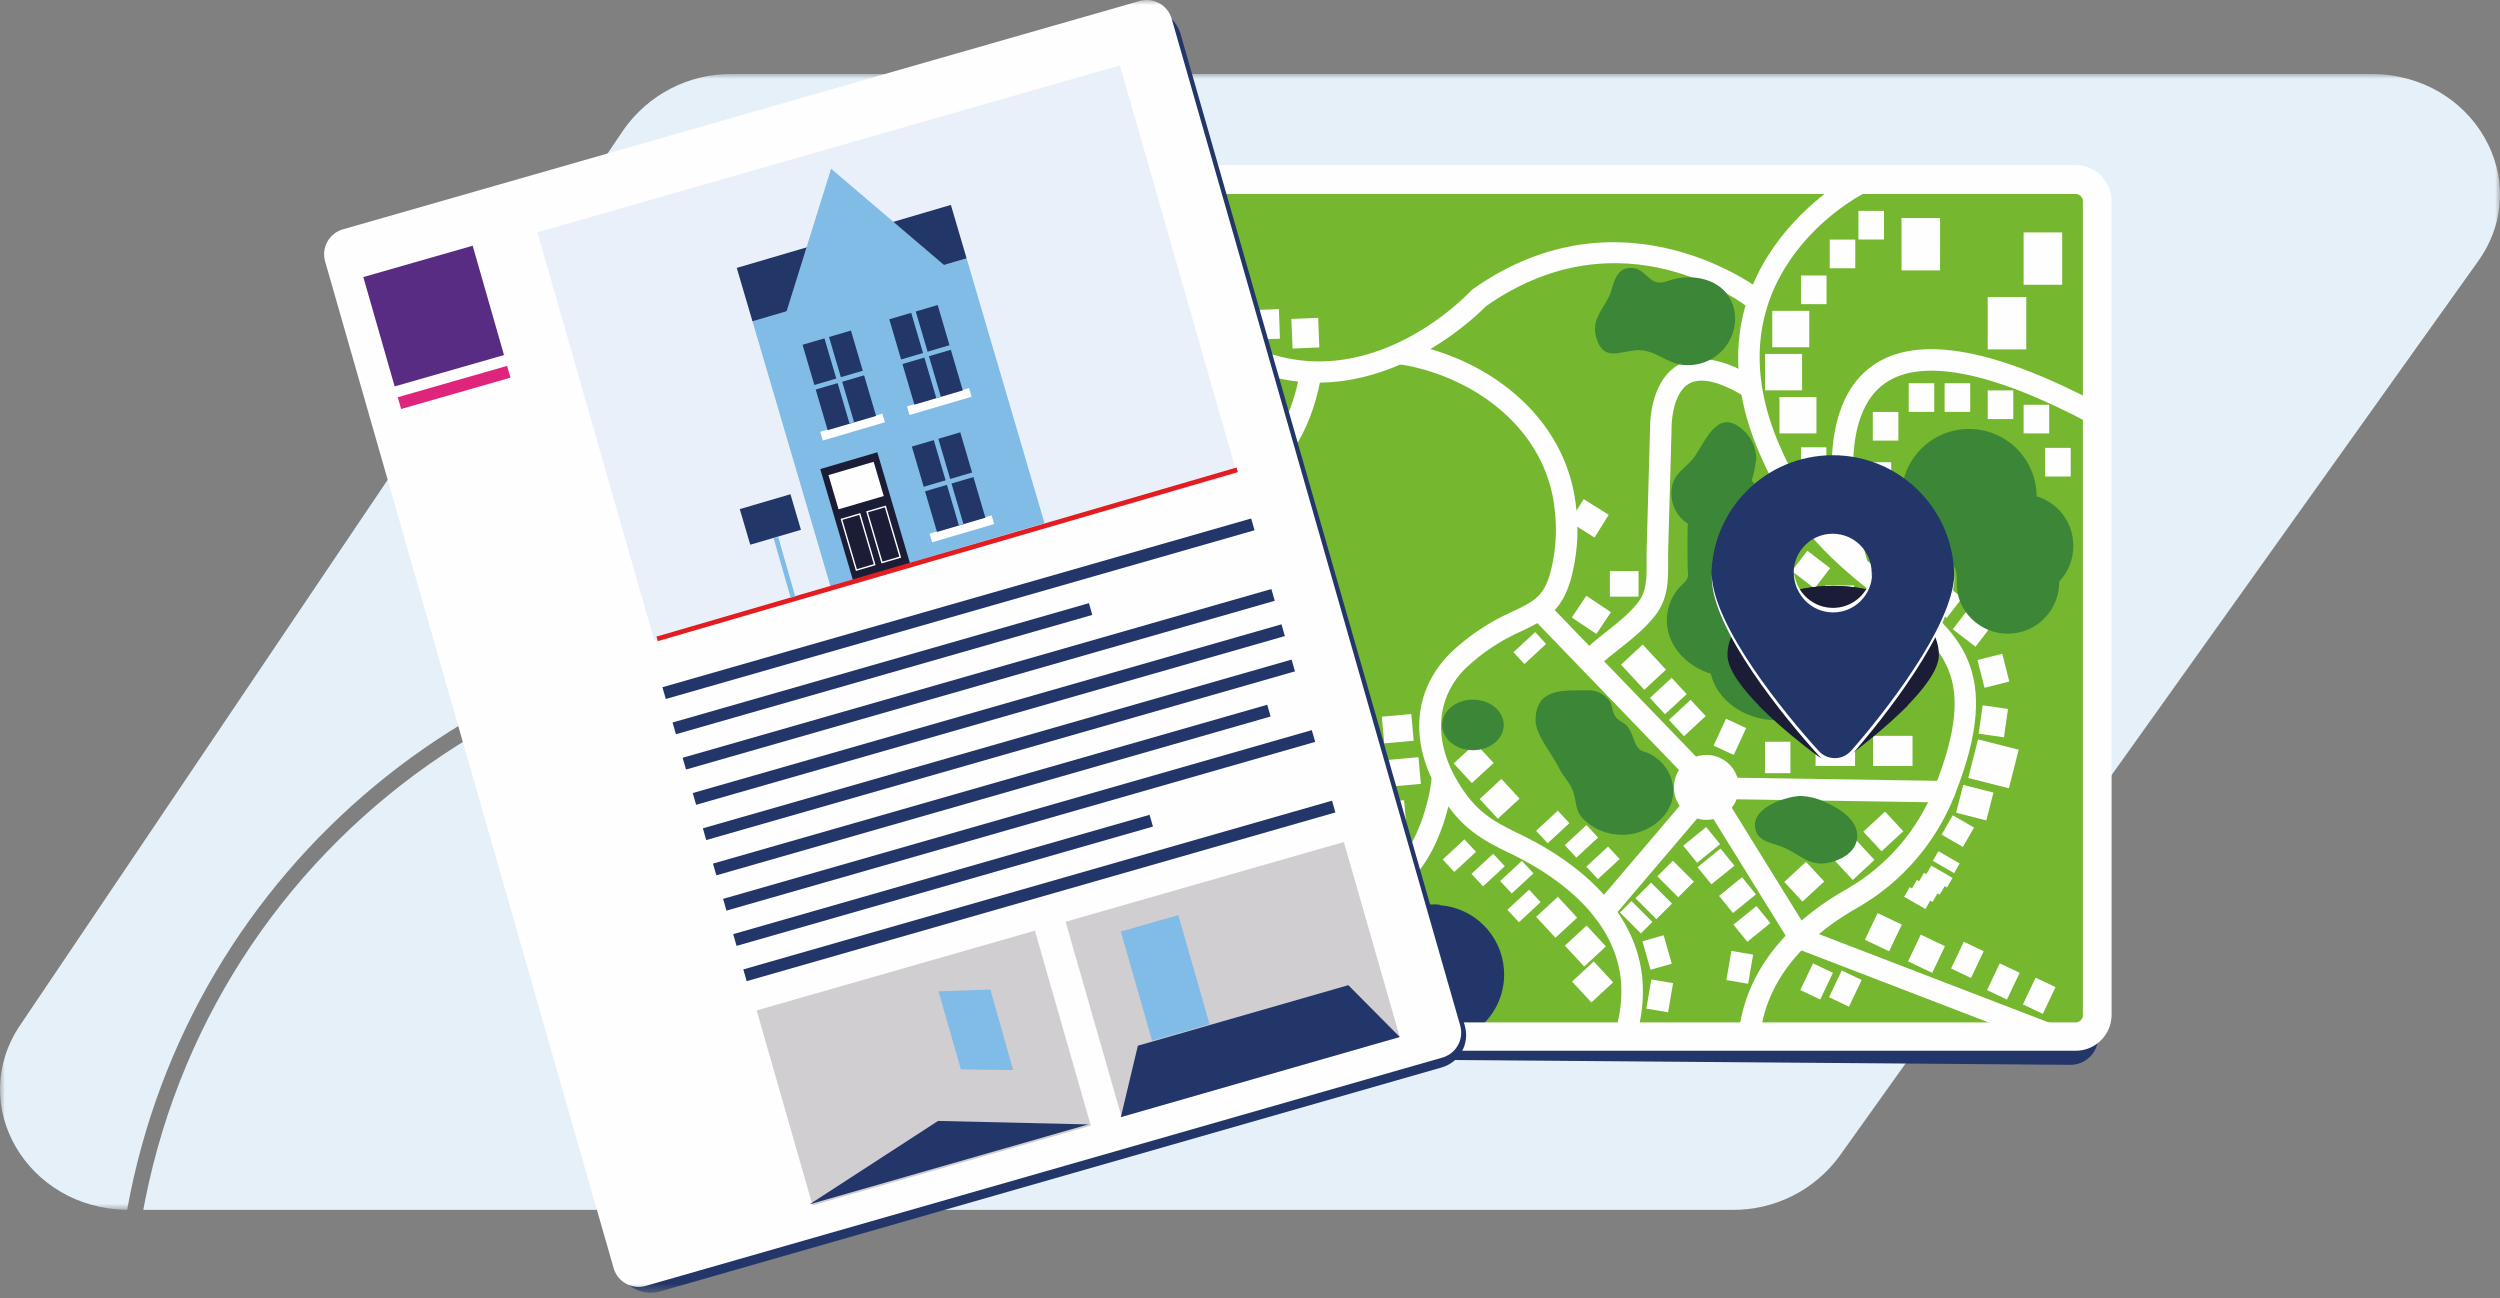 <?xml version="1.0" encoding="UTF-8"?>
<svg width="260px" height="135px" viewBox="0 0 260 135" version="1.1" xmlns="http://www.w3.org/2000/svg" xmlns:xlink="http://www.w3.org/1999/xlink">
    <rect x="0" y="0" width="260" height="135" fill="#808080" stroke="none"/>
    <title>Group 242</title>
    <defs>
        <polygon id="path-1" points="0 0 260 0 260 118.131 0 118.131"></polygon>
        <polygon id="path-3" points="0 134.452 260 134.452 260 0 0 0"></polygon>
    </defs>
    <g id="Save-&amp;-Return-flow-sign-up" stroke="none" stroke-width="1" fill="none" fill-rule="evenodd">
        <g id="Mortgage-dashboard-mobile" transform="translate(-32, -1235)">
            <g id="Steps" transform="translate(17, 599)">
                <g id="Step2" transform="translate(0, 625)">
                    <g id="Group-242" transform="translate(15, 11)">
                        <path d="M101.354,67.75 L100.651,67.624 C61.202,59.811 22.89,85.457 15.077,124.905 C15.017,125.212 14.957,125.518 14.901,125.826 L180.167,125.826 C184.553,125.864 188.693,123.793 191.289,120.257 L206.556,98.873 L199.927,92.118 C197.119,89.049 195.545,85.426 195.573,81.837 L196.001,35.938 C195.95,28.411 189.904,22.298 182.378,22.161 L153.509,21.894 C146.094,21.859 140.046,27.822 139.977,35.236 L139.85,49.085 C139.814,50.329 139.376,51.53 138.6,52.504 C137.542,53.809 135.925,54.532 134.247,54.45 L118.889,54.309 C115.153,54.309 110.842,57.034 110.384,61.557 C110.201,63.382 109.767,65.637 108.025,66.943 C106.698,67.933 104.822,68.249 102.295,67.905 L101.544,67.764 L101.354,67.75 Z" id="Fill-1" fill="#E5F0F9"></path>
                        <g id="Group-5" transform="translate(0, 7.694)">
                            <mask id="mask-2" fill="white">
                                <use xlink:href="#path-1"></use>
                            </mask>
                            <g id="Clip-4"></g>
                            <path d="M246.598,0 L76.136,0 C71.631,-0.045 67.394,2.143 64.823,5.844 L2.099,98.919 C-3.519,107.218 2.801,118.005 13.222,118.131 C19.668,82.455 50.859,56.598 87.112,56.875 C91.223,56.915 95.324,57.292 99.373,57.999 L99.29,57.83 L101.052,58.301 C101.13,58.326 101.209,58.345 101.29,58.357 L101.459,58.4 C101.54,58.405 101.62,58.419 101.697,58.441 C104.204,58.905 105.911,58.736 107.034,57.928 C108.004,57.226 108.516,55.934 108.741,53.715 C109.296,48.265 114.443,44.937 118.903,44.979 L134.261,45.12 C135.434,45.191 136.57,44.696 137.316,43.786 C137.86,43.103 138.169,42.264 138.201,41.391 L138.334,27.543 C138.399,19.209 145.196,12.5 153.53,12.543 L182.399,12.817 C190.834,12.976 197.607,19.829 197.666,28.266 L197.23,74.151 C197.195,77.304 198.586,80.541 201.128,83.279 L207.54,89.831 L257.715,19.488 C263.669,11.166 257.293,0 246.598,0" id="Fill-3" fill="#E5F0F9" mask="url(#mask-2)"></path>
                        </g>
                        <path d="M218.448,21.31 L218.448,75.348 C218.446,76.693 217.632,77.906 216.387,78.417 C214.176,79.349 211.801,79.831 209.402,79.836 C197.057,79.836 186.915,67.139 185.682,50.797 C185.525,49.055 184.048,47.731 182.299,47.765 C169.128,47.765 158.45,37.088 158.45,23.917 C158.447,22.883 158.511,21.85 158.645,20.825 C158.873,19.193 160.275,17.982 161.923,17.994 L215.125,17.994 C216.956,17.99 218.443,19.471 218.448,21.303 L218.448,21.31 Z" id="Fill-6" fill="#23366A"></path>
                        <path d="M215.326,110.742 L120.061,109.996 C119.28,109.928 118.544,109.608 117.963,109.084 C116.841,108.247 105.825,100.831 105.37,100.696 C104.453,100.421 103.458,100.619 102.719,101.226 C100.186,102.795 94.734,106.977 92.195,108.538 C91.239,109.136 90.268,109.996 89.08,109.996 L63.91,109.996 C62.322,109.996 61.035,108.708 61.035,107.119 L61.035,107.112 L61.035,21.511 C61.03,19.924 62.314,18.633 63.902,18.629 L63.91,18.629 L87.407,18.629 C88.024,18.63 88.626,18.434 89.125,18.069 L104.28,6.821 C105.503,5.911 107.222,6.115 108.2,7.284 L116.819,17.613 C117.375,18.275 118.196,18.653 119.059,18.644 L215.326,18.644 C216.912,18.644 218.2,19.926 218.209,21.511 L218.209,107.859 C218.209,109.451 216.918,110.742 215.326,110.742" id="Fill-8" fill="#23366A"></path>
                        <path d="M215.52,109.084 L121.204,109.084 C119.954,109.084 118.776,108.505 118.014,107.516 L110.441,97.649 C109.077,95.889 106.544,95.566 104.783,96.93 C104.757,96.951 104.73,96.971 104.704,96.992 L91.059,108.15 C90.341,108.74 89.441,109.062 88.512,109.062 L65.628,109.062 C63.417,109.066 61.621,107.276 61.616,105.066 L61.616,105.058 L61.616,21.273 C61.616,19.062 63.409,17.269 65.621,17.269 L65.628,17.269 L88.332,17.269 C89.193,17.269 90.03,16.995 90.723,16.485 L104.75,6.119 C106.458,4.856 108.853,5.141 110.217,6.768 L117.812,15.836 C118.576,16.746 119.703,17.271 120.89,17.269 L215.52,17.269 C217.735,17.266 219.534,19.058 219.538,21.273 L219.538,105.08 C219.534,107.295 217.735,109.088 215.52,109.084" id="Fill-10" fill="#75B72F"></path>
                        <path d="M181.935,108.74 C181.894,108.74 181.853,108.738 181.812,108.734 C181.197,108.667 180.753,108.114 180.82,107.499 C181.651,99.841 187.396,95.09 192.07,92.454 C196.2,90.095 199.439,86.353 201.184,81.92 C205.849,70.222 202.133,67.355 195.978,62.607 C192.071,59.591 187.206,55.839 183.72,48.752 C183.614,48.531 183.513,48.319 183.418,48.109 C174.034,28.06 192.578,18.245 192.766,18.148 C193.316,17.866 193.992,18.081 194.274,18.632 C194.557,19.183 194.34,19.858 193.789,20.141 C193.082,20.508 176.994,29.099 185.456,47.178 C185.551,47.389 185.644,47.581 185.735,47.772 C188.987,54.382 193.429,57.809 197.348,60.832 C203.61,65.664 208.557,69.481 203.267,82.745 C201.337,87.647 197.753,91.789 193.176,94.402 C188.955,96.784 183.775,101.028 183.046,107.741 C182.984,108.315 182.498,108.74 181.935,108.74" id="Fill-12" fill="#FEFEFE"></path>
                        <path d="M109.068,56.795 C109.001,56.795 108.935,56.793 108.867,56.786 C107.431,56.663 105.239,55.379 100.996,46.469 C100.967,46.408 100.944,46.343 100.926,46.278 C100.908,46.212 99.109,39.721 94.943,38.867 C91.938,38.251 88.095,40.771 83.837,46.158 C83.25,47.014 75.839,57.308 63.115,52.464 C62.537,52.244 62.247,51.597 62.467,51.018 C62.688,50.44 63.338,50.151 63.913,50.37 C75.444,54.765 81.929,44.986 81.992,44.887 C82.01,44.856 82.032,44.828 82.053,44.8 C86.953,38.592 91.439,35.855 95.401,36.673 C100.636,37.753 102.781,44.616 103.061,45.592 C107.298,54.465 109.022,54.555 109.067,54.555 L109.068,54.555 C109.058,54.554 109.102,54.519 109.159,54.437 C109.734,53.558 110.45,52.729 111.266,52.005 C113.482,50.16 112.912,48.916 111.773,46.436 C111.664,46.198 111.554,45.954 111.441,45.705 C109.662,41.692 110.217,35.018 110.549,31.031 C110.865,27.376 111.771,25.234 113.323,24.48 C114.054,24.124 115.266,23.928 116.91,25.003 C117.988,25.708 118.682,26.738 119.293,27.645 C119.769,28.351 120.218,29.017 120.768,29.428 L128.604,35.276 C141.445,42.428 152.525,30.731 152.991,30.228 C153.042,30.172 153.103,30.119 153.165,30.075 C168.805,19.023 183.145,30.164 183.287,30.278 C183.771,30.663 183.852,31.368 183.467,31.852 C183.082,32.335 182.377,32.416 181.893,32.031 C181.343,31.596 168.738,21.888 154.545,31.844 C153.379,33.039 141.224,44.935 127.444,37.195 C127.402,37.172 127.361,37.145 127.322,37.116 L119.428,31.223 C118.572,30.586 117.994,29.727 117.435,28.898 C116.894,28.095 116.383,27.336 115.683,26.879 C115.261,26.602 114.683,26.313 114.302,26.495 C114.029,26.627 113.115,27.36 112.782,31.22 C112.467,34.99 111.941,41.307 113.488,44.793 C113.595,45.034 113.704,45.271 113.811,45.503 C115.001,48.099 116.235,50.786 112.726,53.705 C112.086,54.273 111.501,54.951 111.011,55.698 C110.501,56.42 109.824,56.795 109.068,56.795" id="Fill-14" fill="#FEFEFE"></path>
                        <path d="M169.086,108.584 C168.977,108.584 168.866,108.568 168.756,108.534 C168.165,108.351 167.834,107.724 168.016,107.133 C168.542,105.427 168.727,103.662 168.567,101.887 C167.86,94.898 161.043,90.655 157.042,88.749 C154.08,87.328 151.982,86.141 149.851,82.722 C146.526,77.371 146.904,71.827 150.864,67.891 C152.753,66.101 154.895,64.672 157.249,63.628 C159.637,62.5 160.505,61.991 161.187,59.735 C161.773,57.623 161.953,55.423 161.713,53.218 C160.893,44.311 152.841,39.045 145.706,37.914 C145.094,37.818 144.678,37.244 144.774,36.632 C144.871,36.021 145.45,35.603 146.056,35.702 C154.019,36.963 163.013,42.912 163.943,52.995 C164.211,55.465 164.009,57.948 163.339,60.358 C162.375,63.553 160.829,64.414 158.182,65.665 C156.037,66.616 154.109,67.902 152.425,69.498 C149.277,72.628 149.018,77.136 151.754,81.538 C153.507,84.351 155.078,85.321 158.009,86.728 C162.431,88.835 169.977,93.58 170.798,101.674 C170.986,103.753 170.769,105.808 170.157,107.793 C170.009,108.275 169.565,108.584 169.086,108.584" id="Fill-16" fill="#FEFEFE"></path>
                        <path d="M69.126,102.141 C67.253,102.141 65.227,101.992 63.034,101.663 C62.423,101.571 62,101 62.092,100.389 C62.184,99.776 62.754,99.354 63.367,99.447 C85.031,102.7 88.766,87.632 88.914,86.988 C89.941,82.536 93.327,78.976 98.208,77.22 C99.136,76.89 100.105,76.841 100.959,76.799 C101.695,76.762 102.39,76.726 102.916,76.526 C103.594,76.267 103.677,75.848 103.408,74.034 L103.364,73.736 C102.852,70.092 103.224,67.427 104.465,65.812 C105.225,64.824 106.275,64.243 107.588,64.085 C110.084,63.778 113.627,64.649 115.282,66.867 C116.256,68.172 116.406,69.78 115.703,71.395 C112.117,79.604 120.757,87.467 120.845,87.546 C121.693,88.221 122.596,89.018 123.469,89.789 C125.165,91.287 126.919,92.834 128.732,93.897 C130.828,95.111 134.533,94.935 139.441,93.384 C141.971,92.613 144.19,91.135 145.869,89.107 C147.558,87.012 148.683,83.296 148.917,80.713 C148.973,80.098 149.524,79.645 150.133,79.699 C150.75,79.754 151.205,80.3 151.149,80.916 C150.893,83.744 149.675,87.957 147.604,90.525 C145.635,92.903 143.045,94.628 140.105,95.524 C134.511,97.291 130.301,97.396 127.603,95.833 C125.599,94.659 123.762,93.037 121.986,91.469 C121.094,90.681 120.251,89.937 119.399,89.255 C119.25,89.125 116.851,86.959 114.933,83.613 C112.33,79.071 111.886,74.536 113.648,70.499 C114.033,69.618 113.979,68.868 113.487,68.206 C112.428,66.788 109.723,66.081 107.86,66.309 C107.145,66.395 106.632,66.672 106.241,67.178 C105.65,67.948 105.054,69.657 105.583,73.422 L105.624,73.705 C105.859,75.283 106.213,77.667 103.714,78.619 C102.857,78.947 101.95,78.992 101.072,79.037 C100.303,79.076 99.578,79.112 98.964,79.33 C94.816,80.821 91.949,83.796 91.099,87.49 C91.063,87.645 87.561,102.141 69.126,102.141" id="Fill-18" fill="#FEFEFE"></path>
                        <path d="M78.496,51.014 C78.368,51.014 78.235,50.991 78.107,50.944 C77.528,50.728 77.232,50.085 77.446,49.505 C77.47,49.437 79.898,42.665 76.62,36.648 C74.305,32.397 69.706,29.474 62.955,27.96 C62.352,27.824 61.972,27.225 62.107,26.622 C62.242,26.018 62.841,25.641 63.446,25.774 C70.866,27.437 75.965,30.743 78.6,35.599 C82.359,42.523 79.664,49.97 79.547,50.283 C79.38,50.735 78.951,51.014 78.496,51.014" id="Fill-20" fill="#FEFEFE"></path>
                        <path d="M108.879,65.981 C108.624,65.981 108.368,65.895 108.158,65.718 C105.123,63.162 103.833,60.751 104.327,58.553 C105.073,55.241 109.597,54.014 109.789,53.964 C110.389,53.805 111.001,54.164 111.157,54.762 C111.315,55.36 110.959,55.972 110.361,56.13 C109.415,56.383 106.88,57.4 106.513,59.048 C106.224,60.346 107.293,62.06 109.601,64.004 C110.075,64.403 110.135,65.109 109.737,65.582 C109.515,65.845 109.198,65.981 108.879,65.981" id="Fill-22" fill="#FEFEFE"></path>
                        <path d="M122.263,52.787 C117.835,52.787 114.169,51.364 113.934,51.271 C113.359,51.044 113.078,50.393 113.306,49.818 C113.534,49.243 114.184,48.961 114.76,49.188 C114.839,49.22 122.82,52.299 128.813,49.034 C132.038,47.276 134.159,43.953 135.117,39.158 C135.239,38.551 135.828,38.158 136.436,38.279 C137.042,38.4 137.435,38.99 137.314,39.597 C136.219,45.08 133.714,48.918 129.873,51.008 C127.405,52.35 124.716,52.787 122.263,52.787" id="Fill-24" fill="#FEFEFE"></path>
                        <path d="M202.226,83.458 L202.207,83.458 L177.971,83.085 C177.673,83.08 177.389,82.957 177.182,82.742 L159.421,64.324 C158.991,63.878 159.005,63.169 159.451,62.74 C159.895,62.311 160.605,62.323 161.035,62.769 L178.471,80.851 L202.244,81.218 C202.861,81.228 203.355,81.736 203.346,82.355 C203.336,82.968 202.837,83.458 202.226,83.458" id="Fill-26" fill="#FEFEFE"></path>
                        <path d="M177.474,78.514 C175.609,78.51 174.094,80.018 174.09,81.882 C174.086,83.747 175.594,85.262 177.458,85.266 C179.323,85.27 180.838,83.761 180.842,81.897 L180.842,81.882 C180.842,80.022 179.334,78.514 177.474,78.514 M177.474,81.502 C177.688,81.497 177.865,81.668 177.869,81.882 C177.874,82.097 177.703,82.274 177.489,82.278 C177.274,82.282 177.097,82.111 177.093,81.897 L177.093,81.882 C177.093,81.672 177.264,81.502 177.474,81.502" id="Fill-28" fill="#FEFEFE"></path>
                        <path d="M165.486,69.604 C165.19,69.604 164.895,69.487 164.674,69.255 C164.248,68.807 164.266,68.098 164.714,67.672 C165.463,66.959 166.272,66.32 167.055,65.701 C168.266,64.743 169.41,63.839 170.309,62.713 C171.269,61.537 171.259,60.103 171.245,58.443 C171.242,58.006 171.239,57.564 171.253,57.119 L171.604,44.633 C171.598,44.5 171.479,39.751 174.504,37.979 C176.48,36.821 179.174,37.254 182.512,39.269 C183.041,39.589 183.212,40.278 182.891,40.807 C182.57,41.338 181.881,41.507 181.354,41.188 C179.582,40.118 177.152,39.028 175.64,39.91 C174.082,40.818 173.816,43.625 173.843,44.632 L173.491,57.185 C173.479,57.603 173.484,58.016 173.486,58.425 C173.501,60.344 173.516,62.328 172.052,64.121 C171.001,65.437 169.701,66.465 168.444,67.459 C167.667,68.073 166.932,68.654 166.259,69.295 C166.041,69.501 165.763,69.604 165.486,69.604" id="Fill-30" fill="#FEFEFE"></path>
                        <path d="M193.113,59.738 C192.635,59.738 192.192,59.429 192.043,58.948 C191.855,58.34 187.506,43.971 194.258,38.399 C198.773,34.672 206.977,35.945 218.64,42.184 C219.186,42.475 219.391,43.154 219.099,43.699 C218.808,44.245 218.128,44.451 217.583,44.159 C206.952,38.472 199.379,37.077 195.685,40.127 C190.078,44.753 194.142,58.151 194.184,58.286 C194.366,58.877 194.037,59.504 193.445,59.687 C193.334,59.721 193.223,59.738 193.113,59.738" id="Fill-32" fill="#FEFEFE"></path>
                        <path d="M63.199,75.848 C62.642,75.848 62.161,75.434 62.089,74.868 C62.012,74.253 62.446,73.693 63.06,73.616 C64.675,73.413 66.124,73.249 67.574,73.085 C69.002,72.924 70.431,72.762 72.024,72.563 L78.924,71.689 C79.259,71.646 79.58,71.611 79.889,71.578 C81.567,71.395 82.675,71.274 83.901,70.191 C85.215,68.983 86.475,67.659 87.628,66.273 C91.508,61.73 93.695,57.631 94.319,53.734 C94.356,52.92 94.685,48.314 97.588,46.903 C99.295,46.073 101.394,46.557 103.822,48.341 C104.32,48.707 104.428,49.409 104.061,49.907 C103.695,50.406 102.994,50.513 102.495,50.147 C101.324,49.286 99.689,48.374 98.568,48.918 C97.034,49.664 96.59,52.831 96.555,53.882 C96.554,53.927 96.549,53.972 96.543,54.017 C95.865,58.354 93.511,62.835 89.342,67.718 C88.134,69.169 86.804,70.565 85.402,71.855 C83.628,73.425 81.929,73.61 80.131,73.805 C79.835,73.837 79.526,73.871 79.205,73.912 L72.303,74.786 C70.7,74.987 69.263,75.15 67.826,75.312 C66.384,75.475 64.945,75.637 63.34,75.839 C63.292,75.845 63.246,75.848 63.199,75.848" id="Fill-34" fill="#FEFEFE"></path>
                        <path d="M166.8,95.916 C166.543,95.916 166.285,95.828 166.074,95.649 C165.603,95.247 165.547,94.541 165.948,94.07 L176.314,81.895 C176.715,81.425 177.422,81.368 177.893,81.769 C178.364,82.17 178.421,82.877 178.02,83.348 L167.652,95.523 C167.432,95.782 167.117,95.916 166.8,95.916" id="Fill-36" fill="#FEFEFE"></path>
                        <path d="M212.854,108.576 C212.72,108.576 212.583,108.553 212.451,108.501 L186.796,98.635 C186.568,98.548 186.376,98.387 186.246,98.179 L176.521,82.472 C176.195,81.947 176.358,81.256 176.883,80.93 C177.409,80.604 178.1,80.766 178.426,81.292 L187.952,96.679 L213.255,106.41 C213.833,106.632 214.121,107.28 213.899,107.858 C213.728,108.304 213.304,108.576 212.854,108.576" id="Fill-38" fill="#FEFEFE"></path>
                        <path d="M149.689,94.079 C147.466,93.91 145.289,94.781 143.797,96.439 C142.869,97.512 141.545,98.162 140.129,98.239 C139.727,98.262 139.329,98.329 138.942,98.44 C136.229,99.431 134.833,102.432 135.823,105.144 C136.813,107.857 139.814,109.253 142.526,108.264 C142.622,108.229 142.717,108.191 142.811,108.15 C143.908,107.563 145.213,107.506 146.358,107.994 C147.42,108.449 148.576,108.639 149.727,108.546 C153.705,108.259 156.698,104.802 156.411,100.824 C156.154,97.244 153.306,94.397 149.727,94.139 L149.689,94.079 Z" id="Fill-40" fill="#23366A"></path>
                        <polygon id="Fill-42" fill="#23366A" points="118.046 44.131 120.122 45.431 118.183 48.526 116.107 47.227"></polygon>
                        <polygon id="Fill-44" fill="#23366A" points="119.559 53.067 119.64 55.284 116.855 55.386 116.775 53.169"></polygon>
                        <polygon id="Fill-46" fill="#23366A" points="124.047 53.058 124.16 56.133 121.376 56.235 121.263 53.16"></polygon>
                        <polygon id="Fill-48" fill="#23366A" points="114.571 36.674 114.684 39.749 113.153 39.806 113.04 36.73"></polygon>
                        <polygon id="Fill-50" fill="#23366A" points="114.575 32.193 114.688 35.268 113.158 35.324 113.045 32.248"></polygon>
                        <path d="M93.89,27.293 C93.89,23.246 90.609,19.966 86.563,19.966 C84.419,19.966 82.383,20.905 80.991,22.535 C80.283,23.366 79.772,24.347 79.498,25.403 C79.236,26.403 79.64,27.83 78.833,28.585 C77.294,30.011 75.89,30.743 75.89,33.23 C75.935,35.577 77.503,37.62 79.759,38.272 C81.118,38.66 82,38.093 83.239,38.018 C84.98,37.944 86.286,39.437 88.042,39.437 C90.929,39.431 93.265,37.086 93.259,34.198 C93.258,33.667 93.177,33.14 93.016,32.633 C92.847,32.28 92.748,31.897 92.725,31.505 C92.799,30.064 93.89,28.883 93.89,27.293" id="Fill-52" fill="#3B8637"></path>
                        <polygon id="Fill-54" fill="#23366A" points="129.221 31.083 127.404 33.567 125.155 31.922 126.972 29.438"></polygon>
                        <polygon id="Fill-56" fill="#23366A" points="114.315 22.35 113.208 23.863 111.774 22.814 112.881 21.3"></polygon>
                        <path d="M138.053,67.236 C138.981,67.236 139.733,67.989 139.733,68.917 C139.733,69.845 138.981,70.597 138.053,70.597 C137.125,70.597 136.372,69.845 136.372,68.917 C136.372,67.989 137.125,67.236 138.053,67.236" id="Fill-58" fill="#75B72F"></path>
                        <path d="M130.584,65.743 C131.512,65.743 132.265,66.495 132.265,67.423 C132.265,68.351 131.512,69.103 130.584,69.103 C129.657,69.103 128.903,68.351 128.903,67.423 C128.903,66.495 129.657,65.743 130.584,65.743" id="Fill-60" fill="#75B72F"></path>
                        <path d="M129.091,73.211 C130.018,73.211 130.771,73.964 130.771,74.892 C130.771,75.82 130.018,76.572 129.091,76.572 C128.163,76.572 127.409,75.82 127.409,74.892 C127.409,73.964 128.163,73.211 129.091,73.211" id="Fill-62" fill="#75B72F"></path>
                        <path d="M75.412,38.07 C75.536,37.489 75.599,36.895 75.599,36.3 C75.599,32.849 73.552,30.049 71.02,30.049 C68.369,30.049 67.115,33.118 65.485,34.702 C63.546,36.737 62.503,39.465 62.588,42.275 C62.588,47.392 65.628,51.536 69.377,51.536 C73.126,51.536 76.158,47.392 76.158,42.275 C76.162,40.84 75.908,39.416 75.412,38.07" id="Fill-64" fill="#3B8637"></path>
                        <path d="M76.965,80.605 C77.893,80.605 78.646,81.358 78.646,82.286 C78.646,83.214 77.893,83.966 76.965,83.966 C76.038,83.966 75.285,83.214 75.285,82.286 C75.285,81.358 76.038,80.605 76.965,80.605" id="Fill-66" fill="#75B72F"></path>
                        <path d="M82.799,79.373 C83.727,79.373 84.479,80.126 84.479,81.053 C84.479,81.982 83.727,82.734 82.799,82.734 C81.871,82.734 81.118,81.982 81.118,81.053 C81.118,80.126 81.871,79.373 82.799,79.373" id="Fill-68" fill="#75B72F"></path>
                        <path d="M132.392,101.219 C131.381,101.276 130.47,100.61 130.219,99.628 C129.785,98.583 129.733,97.246 128.561,96.738 C127.111,96.103 125.714,97.41 125.236,98.672 C124.922,99.652 124.812,100.688 124.916,101.712 C125.05,103.893 126.111,106.627 128.844,105.842 C129.591,107.165 130.905,108.068 132.407,108.293 C134.378,108.219 135.921,106.567 135.858,104.595 C135.872,103.503 135.332,102.476 134.423,101.869 C133.822,101.463 133.117,101.238 132.392,101.219" id="Fill-70" fill="#3B8637"></path>
                        <path d="M95.092,69.223 C96.02,69.223 96.773,69.976 96.773,70.903 C96.773,71.832 96.02,72.584 95.092,72.584 C94.164,72.584 93.412,71.832 93.412,70.903 C93.412,69.976 94.164,69.223 95.092,69.223" id="Fill-72" fill="#75B72F"></path>
                        <polygon id="Fill-74" fill="#FEFEFE" points="112.681 54.362 116.214 56.575 115.088 58.372 111.556 56.159"></polygon>
                        <polygon id="Fill-76" fill="#FEFEFE" points="110.252 57.707 113.41 59.685 112.193 61.629 109.035 59.651"></polygon>
                        <polygon id="Fill-78" fill="#FEFEFE" points="114.953 62.087 115.065 65.162 113.9 65.204 113.788 62.129"></polygon>
                        <polygon id="Fill-80" fill="#FEFEFE" points="109.726 38.932 109.838 42.007 108.675 42.051 108.561 38.975"></polygon>
                        <polygon id="Fill-82" fill="#FEFEFE" points="118.063 62.025 118.176 65.1 116.295 65.169 116.182 62.094"></polygon>
                        <polygon id="Fill-84" fill="#FEFEFE" points="164.976 61.962 167.535 63.669 166.027 65.932 163.467 64.224"></polygon>
                        <mask id="mask-4" fill="white">
                            <use xlink:href="#path-3"></use>
                        </mask>
                        <g id="Clip-87"></g>
                        <polygon id="Fill-86" fill="#FEFEFE" mask="url(#mask-4)" points="183.568 40.595 187.415 40.595 187.415 36.808 183.568 36.808"></polygon>
                        <polygon id="Fill-88" fill="#FEFEFE" mask="url(#mask-4)" points="184.314 36.113 188.161 36.113 188.161 32.327 184.314 32.327"></polygon>
                        <polygon id="Fill-89" fill="#FEFEFE" mask="url(#mask-4)" points="187.302 31.632 189.962 31.632 189.962 28.652 187.302 28.652"></polygon>
                        <polygon id="Fill-90" fill="#FEFEFE" mask="url(#mask-4)" points="190.29 27.898 192.949 27.898 192.949 24.918 190.29 24.918"></polygon>
                        <polygon id="Fill-91" fill="#FEFEFE" mask="url(#mask-4)" points="193.277 24.91 195.936 24.91 195.936 21.93 193.277 21.93"></polygon>
                        <polygon id="Fill-92" fill="#FEFEFE" mask="url(#mask-4)" points="197.759 28.121 201.769 28.121 201.769 22.677 197.759 22.677"></polygon>
                        <polygon id="Fill-93" fill="#FEFEFE" mask="url(#mask-4)" points="206.721 36.337 210.732 36.337 210.732 30.893 206.721 30.893"></polygon>
                        <polygon id="Fill-94" fill="#FEFEFE" mask="url(#mask-4)" points="210.456 29.615 214.466 29.615 214.466 24.171 210.456 24.171"></polygon>
                        <polygon id="Fill-95" fill="#FEFEFE" mask="url(#mask-4)" points="157.398 67.832 159.657 65.741 160.793 66.969 158.536 69.06"></polygon>
                        <polygon id="Fill-96" fill="#FEFEFE" mask="url(#mask-4)" points="151.183 79.396 153.441 77.305 155.334 79.349 153.075 81.44"></polygon>
                        <polygon id="Fill-97" fill="#FEFEFE" mask="url(#mask-4)" points="133.899 90.719 136.965 90.442 137.216 93.216 134.15 93.494"></polygon>
                        <polygon id="Fill-98" fill="#FEFEFE" mask="url(#mask-4)" points="153.884 83.101 156.142 81.01 158.035 83.055 155.776 85.145"></polygon>
                        <polygon id="Fill-99" fill="#FEFEFE" mask="url(#mask-4)" points="164.978 90.131 167.237 88.04 168.439 89.339 166.181 91.429"></polygon>
                        <polygon id="Fill-100" fill="#FEFEFE" mask="url(#mask-4)" points="162.738 87.895 164.996 85.805 166.199 87.104 163.941 89.193"></polygon>
                        <polygon id="Fill-101" fill="#FEFEFE" mask="url(#mask-4)" points="159.755 86.4 162.013 84.311 163.216 85.609 160.957 87.7"></polygon>
                        <polygon id="Fill-102" fill="#FEFEFE" mask="url(#mask-4)" points="150.043 89.385 152.302 87.296 153.504 88.595 151.246 90.684"></polygon>
                        <polygon id="Fill-103" fill="#FEFEFE" mask="url(#mask-4)" points="153.034 90.88 155.292 88.789 156.495 90.088 154.236 92.178"></polygon>
                        <polygon id="Fill-104" fill="#FEFEFE" mask="url(#mask-4)" points="156.018 91.624 158.276 89.533 159.478 90.832 157.22 92.923"></polygon>
                        <polygon id="Fill-105" fill="#FEFEFE" mask="url(#mask-4)" points="156.765 94.616 159.024 92.526 160.226 93.824 157.968 95.915"></polygon>
                        <polygon id="Fill-106" fill="#FEFEFE" mask="url(#mask-4)" points="159.757 95.355 162.016 93.264 164.024 95.435 161.767 97.525"></polygon>
                        <polygon id="Fill-107" fill="#FEFEFE" mask="url(#mask-4)" points="162.746 98.348 165.005 96.258 167.014 98.428 164.756 100.519"></polygon>
                        <polygon id="Fill-108" fill="#FEFEFE" mask="url(#mask-4)" points="163.494 102.082 165.752 99.993 167.761 102.163 165.504 104.253"></polygon>
                        <polygon id="Fill-109" fill="#FEFEFE" mask="url(#mask-4)" points="144.454 79.023 147.519 78.746 147.77 81.52 144.704 81.797"></polygon>
                        <polygon id="Fill-110" fill="#FEFEFE" mask="url(#mask-4)" points="133.251 79.017 136.316 78.74 136.567 81.514 133.502 81.791"></polygon>
                        <polygon id="Fill-111" fill="#FEFEFE" mask="url(#mask-4)" points="136.986 78.273 140.05 77.996 140.302 80.77 137.236 81.047"></polygon>
                        <polygon id="Fill-112" fill="#FEFEFE" mask="url(#mask-4)" points="140.72 79.767 143.784 79.49 144.035 82.265 140.971 82.542"></polygon>
                        <polygon id="Fill-113" fill="#FEFEFE" mask="url(#mask-4)" points="142.959 83.501 146.024 83.224 146.275 85.999 143.21 86.276"></polygon>
                        <polygon id="Fill-114" fill="#FEFEFE" mask="url(#mask-4)" points="136.235 86.485 139.3 86.208 139.551 88.982 136.486 89.259"></polygon>
                        <polygon id="Fill-115" fill="#FEFEFE" mask="url(#mask-4)" points="133.995 82.751 137.061 82.474 137.312 85.248 134.246 85.525"></polygon>
                        <polygon id="Fill-116" fill="#FEFEFE" mask="url(#mask-4)" points="143.709 74.538 146.775 74.261 147.025 77.035 143.96 77.312"></polygon>
                        <polygon id="Fill-117" fill="#FEFEFE" mask="url(#mask-4)" points="129.518 90.971 132.584 90.694 132.835 93.468 129.769 93.745"></polygon>
                        <polygon id="Fill-118" fill="#FEFEFE" mask="url(#mask-4)" points="125.784 87.981 128.849 87.704 129.1 90.479 126.035 90.756"></polygon>
                        <polygon id="Fill-119" fill="#FEFEFE" mask="url(#mask-4)" points="122.386 84.245 124.995 85.878 123.515 88.239 120.908 86.605"></polygon>
                        <polygon id="Fill-120" fill="#FEFEFE" mask="url(#mask-4)" points="119.698 80.625 122.314 82.255 120.838 84.624 118.222 82.992"></polygon>
                        <polygon id="Fill-121" fill="#FEFEFE" mask="url(#mask-4)" points="164.701 51.908 167.308 53.541 165.83 55.902 163.222 54.268"></polygon>
                        <polygon id="Fill-122" fill="#FEFEFE" mask="url(#mask-4)" points="168.586 69.124 170.844 67.033 173.264 69.648 171.006 71.738"></polygon>
                        <polygon id="Fill-123" fill="#FEFEFE" mask="url(#mask-4)" points="171.591 72.584 173.849 70.493 175.417 72.187 173.159 74.277"></polygon>
                        <polygon id="Fill-124" fill="#FEFEFE" mask="url(#mask-4)" points="173.567 74.871 175.825 72.78 177.393 74.474 175.135 76.564"></polygon>
                        <polygon id="Fill-125" fill="#FEFEFE" mask="url(#mask-4)" points="178.214 77.544 179.505 74.751 181.601 75.72 180.308 78.512"></polygon>
                        <polygon id="Fill-126" fill="#FEFEFE" mask="url(#mask-4)" points="188.819 79.664 192.927 79.664 192.927 74.563 188.819 74.563"></polygon>
                        <polygon id="Fill-127" fill="#FEFEFE" mask="url(#mask-4)" points="183.568 80.41 186.205 80.41 186.205 77.139 183.568 77.139"></polygon>
                        <polygon id="Fill-128" fill="#FEFEFE" mask="url(#mask-4)" points="187.302 49.788 189.939 49.788 189.939 46.517 187.302 46.517"></polygon>
                        <polygon id="Fill-129" fill="#FEFEFE" mask="url(#mask-4)" points="185.062 45.076 188.909 45.076 188.909 41.289 185.062 41.289"></polygon>
                        <polygon id="Fill-130" fill="#FEFEFE" mask="url(#mask-4)" points="194.024 56.279 197.871 56.279 197.871 52.492 194.024 52.492"></polygon>
                        <polygon id="Fill-131" fill="#FEFEFE" mask="url(#mask-4)" points="194.024 51.051 196.684 51.051 196.684 48.071 194.024 48.071"></polygon>
                        <polygon id="Fill-132" fill="#FEFEFE" mask="url(#mask-4)" points="194.771 45.823 197.43 45.823 197.43 42.843 194.771 42.843"></polygon>
                        <polygon id="Fill-133" fill="#FEFEFE" mask="url(#mask-4)" points="198.505 42.835 201.165 42.835 201.165 39.855 198.505 39.855"></polygon>
                        <polygon id="Fill-134" fill="#FEFEFE" mask="url(#mask-4)" points="202.24 42.835 204.9 42.835 204.9 39.855 202.24 39.855"></polygon>
                        <polygon id="Fill-135" fill="#FEFEFE" mask="url(#mask-4)" points="206.721 43.583 209.381 43.583 209.381 40.603 206.721 40.603"></polygon>
                        <polygon id="Fill-136" fill="#FEFEFE" mask="url(#mask-4)" points="210.456 45.076 213.115 45.076 213.115 42.096 210.456 42.096"></polygon>
                        <polygon id="Fill-137" fill="#FEFEFE" mask="url(#mask-4)" points="197.108 59.468 198.726 57.358 201.091 59.171 199.473 61.281"></polygon>
                        <polygon id="Fill-138" fill="#FEFEFE" mask="url(#mask-4)" points="200.095 62.455 201.712 60.346 204.077 62.159 202.459 64.27"></polygon>
                        <polygon id="Fill-139" fill="#FEFEFE" mask="url(#mask-4)" points="203.088 65.443 204.706 63.334 207.071 65.147 205.453 67.258"></polygon>
                        <polygon id="Fill-140" fill="#FEFEFE" mask="url(#mask-4)" points="205.658 68.644 208.236 67.99 208.968 70.878 206.391 71.532"></polygon>
                        <polygon id="Fill-141" fill="#FEFEFE" mask="url(#mask-4)" points="206.2 73.353 208.831 73.729 208.41 76.68 205.778 76.303"></polygon>
                        <polygon id="Fill-142" fill="#FEFEFE" mask="url(#mask-4)" points="205.714 76.898 209.942 77.97 208.925 81.982 204.697 80.909"></polygon>
                        <polygon id="Fill-143" fill="#FEFEFE" mask="url(#mask-4)" points="204.174 81.629 207.315 82.427 206.58 85.323 203.438 84.525"></polygon>
                        <polygon id="Fill-144" fill="#FEFEFE" mask="url(#mask-4)" points="203.088 84.792 205.3 86.069 204.139 88.08 201.927 86.803"></polygon>
                        <polygon id="Fill-145" fill="#FEFEFE" mask="url(#mask-4)" points="201.595 88.526 203.807 89.803 203.228 90.806 201.016 89.529"></polygon>
                        <polygon id="Fill-146" fill="#FEFEFE" mask="url(#mask-4)" points="200.851 90.022 203.063 91.299 202.484 92.301 200.272 91.024"></polygon>
                        <polygon id="Fill-147" fill="#FEFEFE" mask="url(#mask-4)" points="200.1 90.766 202.311 92.043 201.733 93.045 199.52 91.768"></polygon>
                        <polygon id="Fill-148" fill="#FEFEFE" mask="url(#mask-4)" points="199.355 91.517 201.568 92.794 200.989 93.797 198.777 92.52"></polygon>
                        <polygon id="Fill-149" fill="#FEFEFE" mask="url(#mask-4)" points="198.612 92.261 200.824 93.538 200.245 94.541 198.033 93.264"></polygon>
                        <polygon id="Fill-150" fill="#FEFEFE" mask="url(#mask-4)" points="212.696 49.557 215.355 49.557 215.355 46.578 212.696 46.578"></polygon>
                        <polygon id="Fill-151" fill="#FEFEFE" mask="url(#mask-4)" points="194.794 79.664 198.902 79.664 198.902 76.527 194.794 76.527"></polygon>
                        <polygon id="Fill-152" fill="#FEFEFE" mask="url(#mask-4)" points="185.566 91.721 187.824 89.631 189.717 91.675 187.458 93.766"></polygon>
                        <polygon id="Fill-153" fill="#FEFEFE" mask="url(#mask-4)" points="190.793 89.476 193.051 87.386 194.944 89.429 192.685 91.52"></polygon>
                        <polygon id="Fill-154" fill="#FEFEFE" mask="url(#mask-4)" points="193.787 86.494 196.045 84.403 197.938 86.447 195.68 88.538"></polygon>
                        <polygon id="Fill-155" fill="#FEFEFE" mask="url(#mask-4)" points="193.949 97.739 195.271 94.961 197.787 96.158 196.464 98.936"></polygon>
                        <polygon id="Fill-156" fill="#FEFEFE" mask="url(#mask-4)" points="198.435 99.981 199.758 97.202 202.273 98.4 200.951 101.179"></polygon>
                        <polygon id="Fill-157" fill="#FEFEFE" mask="url(#mask-4)" points="202.912 100.724 204.234 97.946 206.305 98.93 204.983 101.709"></polygon>
                        <polygon id="Fill-158" fill="#FEFEFE" mask="url(#mask-4)" points="206.652 102.968 207.975 100.189 210.045 101.174 208.722 103.953"></polygon>
                        <polygon id="Fill-159" fill="#FEFEFE" mask="url(#mask-4)" points="210.383 104.457 211.705 101.679 213.775 102.664 212.453 105.443"></polygon>
                        <polygon id="Fill-160" fill="#FEFEFE" mask="url(#mask-4)" points="187.231 102.965 188.554 100.187 190.624 101.172 189.301 103.951"></polygon>
                        <polygon id="Fill-161" fill="#FEFEFE" mask="url(#mask-4)" points="190.22 103.711 191.542 100.932 193.613 101.917 192.291 104.696"></polygon>
                        <polygon id="Fill-162" fill="#FEFEFE" mask="url(#mask-4)" points="180.28 96.165 182.669 94.225 184.114 96.005 181.725 97.944"></polygon>
                        <polygon id="Fill-163" fill="#FEFEFE" mask="url(#mask-4)" points="178.783 93.174 181.171 91.234 182.617 93.014 180.228 94.954"></polygon>
                        <polygon id="Fill-164" fill="#FEFEFE" mask="url(#mask-4)" points="176.542 90.191 178.931 88.251 180.376 90.031 177.987 91.971"></polygon>
                        <polygon id="Fill-165" fill="#FEFEFE" mask="url(#mask-4)" points="175.053 87.952 177.441 86.012 178.886 87.792 176.498 89.732"></polygon>
                        <polygon id="Fill-166" fill="#FEFEFE" mask="url(#mask-4)" points="173.984 89.517 176.159 91.693 174.538 93.314 172.362 91.138"></polygon>
                        <polygon id="Fill-167" fill="#FEFEFE" mask="url(#mask-4)" points="171.711 91.795 173.886 93.971 172.265 95.592 170.089 93.416"></polygon>
                        <polygon id="Fill-168" fill="#FEFEFE" mask="url(#mask-4)" points="173.021 97.267 173.861 100.227 171.656 100.853 170.815 97.892"></polygon>
                        <polygon id="Fill-169" fill="#FEFEFE" mask="url(#mask-4)" points="173.999 102.248 173.478 105.281 171.219 104.893 171.739 101.86"></polygon>
                        <polygon id="Fill-170" fill="#FEFEFE" mask="url(#mask-4)" points="182.326 99.282 181.805 102.315 179.545 101.927 180.066 98.895"></polygon>
                        <polygon id="Fill-171" fill="#FEFEFE" mask="url(#mask-4)" points="169.672 93.707 171.847 95.883 170.653 97.077 168.478 94.901"></polygon>
                        <polygon id="Fill-172" fill="#FEFEFE" mask="url(#mask-4)" points="98.891 32.196 99.003 35.271 97.474 35.327 97.361 32.251"></polygon>
                        <polygon id="Fill-173" fill="#FEFEFE" mask="url(#mask-4)" points="137.088 33.059 137.211 36.136 134.425 36.248 134.302 33.17"></polygon>
                        <polygon id="Fill-174" fill="#FEFEFE" mask="url(#mask-4)" points="133.003 32.149 133.116 35.224 130.332 35.326 130.219 32.251"></polygon>
                        <polygon id="Fill-175" fill="#FEFEFE" mask="url(#mask-4)" points="186.349 59.386 187.967 57.276 190.331 59.09 188.714 61.199"></polygon>
                        <polygon id="Fill-176" fill="#FEFEFE" mask="url(#mask-4)" points="189.834 63.546 192.814 63.546 192.814 60.888 189.834 60.888"></polygon>
                        <polygon id="Fill-177" fill="#FEFEFE" mask="url(#mask-4)" points="193.569 67.28 196.549 67.28 196.549 64.622 193.569 64.622"></polygon>
                        <polygon id="Fill-178" fill="#FEFEFE" mask="url(#mask-4)" points="197.304 71.015 200.284 71.015 200.284 68.356 197.304 68.356"></polygon>
                        <polygon id="Fill-179" fill="#FEFEFE" mask="url(#mask-4)" points="167.429 62.052 170.409 62.052 170.409 59.394 167.429 59.394"></polygon>
                        <path d="M107.207,5.08 C106.399,5.08 105.612,5.343 104.967,5.827 L90.656,16.448 C90.022,16.928 89.248,17.19 88.453,17.195 L65.3,17.195 C63.266,17.215 61.623,18.858 61.602,20.892 L61.602,105.588 C61.577,107.626 63.209,109.298 65.246,109.323 L65.3,109.323 L88.639,109.323 C89.495,109.326 90.324,109.03 90.984,108.486 L104.974,96.947 C106.582,95.655 108.932,95.913 110.224,97.521 L110.254,97.559 L118.126,107.829 C118.826,108.743 119.911,109.28 121.061,109.278 L215.871,109.278 C217.933,109.278 219.605,107.606 219.605,105.544 L219.605,20.87 C219.585,18.822 217.919,17.173 215.871,17.173 L120.763,17.173 C119.666,17.173 118.625,16.686 117.925,15.843 L110.045,6.41 C109.343,5.567 108.304,5.08 107.207,5.08 M107.207,8.068 C107.417,8.066 107.618,8.16 107.753,8.322 L115.631,17.777 C116.901,19.3 118.781,20.179 120.763,20.175 L215.871,20.175 C216.269,20.174 216.597,20.487 216.618,20.884 L216.618,105.581 C216.618,105.994 216.284,106.328 215.871,106.328 L121.061,106.328 C120.843,106.322 120.638,106.221 120.502,106.052 L112.63,95.782 C111.368,94.123 109.402,93.153 107.319,93.16 C105.775,93.156 104.278,93.684 103.077,94.654 L89.087,106.119 C88.962,106.223 88.803,106.279 88.639,106.275 L65.329,106.275 C64.942,106.281 64.623,105.971 64.618,105.582 C64.618,105.565 64.618,105.546 64.619,105.529 L64.619,20.87 C64.638,20.486 64.945,20.179 65.329,20.16 L88.482,20.16 C89.915,20.158 91.311,19.697 92.463,18.845 L106.781,8.21 C106.902,8.116 107.053,8.066 107.207,8.068" id="Fill-180" fill="#FEFEFE" mask="url(#mask-4)"></path>
                        <path d="M145.782,91.801 C145.546,91.801 145.308,91.727 145.106,91.573 C142.247,89.401 139.869,86.565 138.229,83.373 C137.946,82.822 138.163,82.147 138.714,81.865 C139.262,81.584 139.94,81.798 140.221,82.348 C141.71,85.246 143.869,87.818 146.461,89.789 C146.954,90.164 147.05,90.866 146.675,91.359 C146.455,91.649 146.12,91.801 145.782,91.801" id="Fill-181" fill="#FEFEFE" mask="url(#mask-4)"></path>
                        <path d="M111.905,71.553 C111.905,70.059 111.24,68.842 110.411,68.842 C109.582,68.842 108.917,70.052 108.917,71.553 C108.917,71.917 108.957,72.28 109.037,72.637 C108.924,72.576 108.799,72.543 108.67,72.539 C107.581,72.539 106.692,74.779 106.692,77.596 C106.692,80.411 107.581,82.651 108.67,82.651 C109.761,82.651 110.642,80.411 110.642,77.596 C110.658,76.45 110.486,75.309 110.135,74.219 C110.218,74.25 110.307,74.265 110.397,74.265 C111.24,74.234 111.905,73.047 111.905,71.553" id="Fill-182" fill="#3B8637" mask="url(#mask-4)"></path>
                        <path d="M114.564,25.993 C114.564,21.003 112.883,16.828 110.605,15.641 C110.134,13.177 108.88,11.407 107.409,11.407 C105.534,11.407 104.011,14.252 104.011,17.755 C104.002,18.938 104.191,20.114 104.57,21.236 C104.192,22.793 104.003,24.39 104.011,25.993 C103.996,27.852 104.247,29.703 104.757,31.49 C103.715,33.03 103.192,34.861 103.263,36.719 C103.263,40.229 104.757,43.067 106.654,43.067 C108.552,43.067 110.052,40.229 110.052,36.719 L110.052,36.539 C112.606,35.8 114.564,31.363 114.564,25.993" id="Fill-183" fill="#3B8637" mask="url(#mask-4)"></path>
                        <path d="M119.806,17.03 L119.806,108.979 C119.111,108.716 118.503,108.263 118.051,107.672 L110.478,97.784 C109.126,96.024 106.603,95.693 104.844,97.045 C104.809,97.072 104.775,97.098 104.742,97.126 L101.754,99.613 L101.754,8.247 L104.825,5.97 C106.53,4.699 108.931,4.984 110.292,6.619 L117.887,15.716 C118.38,16.337 119.049,16.795 119.806,17.03" id="Fill-184" fill="#FEFEFE" mask="url(#mask-4)"></path>
                        <path d="M91.582,52.314 C91.599,52.255 91.619,52.198 91.641,52.142 C92.172,50.759 93.21,50.364 92.83,48.512 C92.373,46.501 90.372,45.239 88.361,45.696 C87.692,45.848 87.078,46.181 86.586,46.659 C86.118,47.146 85.468,47.416 84.793,47.407 C83.129,47.431 81.667,48.516 81.163,50.103 C80.76,51.409 81.559,53.172 79.669,53.658 C78.916,53.8 78.136,53.72 77.429,53.426 C75.667,52.836 73.844,52.239 71.999,52.844 C68.383,54.036 66.417,57.933 67.609,61.549 C68.05,62.888 68.891,64.059 70.02,64.906 C70.533,65.305 70.73,65.991 70.506,66.601 C69.475,69.365 70.88,72.44 73.644,73.47 C74.357,73.735 75.117,73.846 75.875,73.793 C78.795,73.575 81.015,71.08 80.894,68.155 C80.894,68.334 82.918,67.408 83.135,67.251 C85.009,65.996 85.263,64.749 87.526,64.091 C91.067,63.061 91.791,60.357 91.149,57.101 C91.099,56.89 91.08,56.674 91.089,56.459 C91.152,56.179 91.252,55.911 91.388,55.659 C91.889,54.449 91.336,53.254 91.582,52.314" id="Fill-185" fill="#3B8637" mask="url(#mask-4)"></path>
                        <path d="M99.85,66.325 C99.864,65.075 99.178,63.921 98.073,63.337 C95.361,62.053 92.373,65.242 93.831,67.871 C92.374,67.564 90.856,67.884 89.648,68.752 C89.425,68.946 89.173,69.102 88.901,69.215 C88.533,69.283 88.156,69.283 87.788,69.215 C86.242,69.168 84.805,70.013 84.098,71.388 C82.903,73.442 83.396,72.748 81.11,72.748 C79.3,72.698 77.793,74.126 77.744,75.936 C77.743,75.968 77.742,76.002 77.742,76.034 C77.745,76.2 77.763,76.365 77.795,76.527 L77.697,76.527 C72.335,76.537 67.997,80.893 68.006,86.255 C68.01,88.331 68.679,90.35 69.915,92.018 C69.187,92.893 68.785,93.994 68.779,95.132 C68.779,98.015 71.326,100.36 74.463,100.36 C76.801,100.414 78.933,99.03 79.833,96.873 C80.076,96.125 80.617,95.512 81.327,95.178 C83.757,94.166 85.636,92.158 86.48,89.664 C86.951,88.403 86.937,86.879 87.459,85.684 C88.116,84.191 89.439,84.191 90.642,83.13 C91.993,81.913 92.366,80.62 92.807,78.917 C93.053,77.961 94.487,77.999 95.257,77.55 C96.208,76.982 96.956,76.127 97.393,75.108 C98.14,73.279 96.953,72.121 97.102,70.485 C97.221,69.178 98.476,69.313 99.342,68.072 C99.686,67.556 99.864,66.946 99.85,66.325" id="Fill-186" fill="#3B8637" mask="url(#mask-4)"></path>
                        <path d="M215.624,56.75 C215.628,54.384 214.076,52.297 211.807,51.619 C211.795,47.737 208.638,44.601 204.757,44.613 C200.875,44.625 197.739,47.782 197.751,51.663 C197.71,54.389 199.317,56.87 201.822,57.945 C204.279,58.871 203.144,60.185 203.697,62.135 C204.57,64.956 207.563,66.537 210.385,65.664 C212.651,64.965 214.185,62.855 214.153,60.484 C215.111,59.479 215.639,58.139 215.624,56.75" id="Fill-187" fill="#3B8637" mask="url(#mask-4)"></path>
                        <path d="M187.586,63.098 C186.986,62.437 186.427,61.738 185.913,61.008 C184.577,59.103 184.569,58.184 184.419,55.966 C184.277,53.897 183.673,51.522 182.179,49.991 C182.404,49.239 182.561,48.469 182.649,47.691 C182.624,46.663 182.22,45.681 181.514,44.934 C178.781,42.231 177.541,45.554 176.33,47.361 C175.397,48.765 173.821,49.184 173.821,51.298 C173.811,52.581 174.459,53.779 175.539,54.472 C175.486,54.472 175.486,59.103 175.539,59.394 C175.591,59.662 175.566,59.938 175.472,60.193 C175.348,60.406 175.187,60.593 174.994,60.745 C173.956,61.711 173.361,63.062 173.35,64.48 C173.35,67.042 175.255,69.223 177.929,70.074 C178.565,72.83 181.424,74.907 184.852,74.907 C188.759,74.907 191.918,72.225 191.918,68.932 C191.918,66.967 190.91,65.869 189.438,64.757 C188.774,64.259 188.154,63.704 187.586,63.098" id="Fill-188" fill="#3B8637" mask="url(#mask-4)"></path>
                        <path d="M175.435,28.846 C174.752,28.868 174.076,28.997 173.433,29.227 C171.476,29.974 171.327,27.927 169.699,27.868 C167.862,27.801 167.883,29.743 167.316,30.893 C166.569,32.386 165.464,33.312 166.039,35.217 C166.786,37.555 168.399,36.584 170.094,36.427 C172.149,36.241 173.403,37.973 175.397,37.973 C178.085,38.07 180.345,35.977 180.454,33.29 C180.484,30.19 177.996,28.756 175.435,28.846" id="Fill-189" fill="#3B8637" mask="url(#mask-4)"></path>
                        <path d="M131.809,80.755 C131.429,79.701 131.339,78.612 130.547,77.662 C129.755,76.714 128.561,75.161 127.111,75.482 C125.842,75.765 125.229,77.274 125.229,78.469 L125.229,78.514 C124.732,79.137 124.468,79.913 124.483,80.71 C124.483,81.89 125.267,82.569 125.431,83.63 C125.647,84.997 125.058,85.961 125.879,87.26 C126.714,88.54 128.138,89.312 129.666,89.314 C131.864,89.301 133.713,87.657 133.983,85.475 C134.199,83.824 133.183,83.062 132.347,81.86 C132.116,81.519 131.935,81.147 131.809,80.755" id="Fill-190" fill="#3B8637" mask="url(#mask-4)"></path>
                        <path d="M170.355,77.775 C169.803,77.102 169.78,75.81 168.861,75.213 C168.595,75.063 168.344,74.885 168.115,74.682 C167.689,74.212 167.72,73.48 167.413,72.92 C166.853,72.142 165.925,71.716 164.97,71.8 C162.506,71.8 159.698,71.575 159.698,74.929 C159.698,76.423 161.468,78.477 162.133,79.866 C162.536,80.71 163.253,81.36 163.589,82.263 C163.97,83.264 163.775,84.22 164.575,85.087 C165.663,86.214 167.169,86.841 168.735,86.819 C172.007,86.819 175.18,83.832 173.612,80.479 C173.078,79.343 172.083,78.489 170.879,78.134 C170.673,78.066 170.492,77.941 170.355,77.775" id="Fill-191" fill="#3B8637" mask="url(#mask-4)"></path>
                        <path d="M189.79,83.398 C189.021,83.04 188.193,82.83 187.347,82.779 C185.853,82.779 182.514,83.891 182.514,85.766 C182.514,87.477 184.136,87.611 185.383,88.081 C186.63,88.553 187.871,89.807 189.357,89.807 C190.656,89.807 192.591,89.06 193.046,87.626 C193.703,85.542 191.366,84.086 189.79,83.398" id="Fill-192" fill="#3B8637" mask="url(#mask-4)"></path>
                        <path d="M153.185,72.763 C154.955,72.763 156.389,73.94 156.389,75.392 C156.389,76.844 154.955,78.021 153.185,78.021 C151.416,78.021 149.981,76.844 149.981,75.392 C149.981,73.94 151.416,72.763 153.185,72.763" id="Fill-193" fill="#3B8637" mask="url(#mask-4)"></path>
                        <path d="M90.395,16.665 L90.395,108.599 C89.871,108.94 89.275,109.153 88.654,109.218 L88.654,17.389 C89.285,17.292 89.882,17.044 90.395,16.665" id="Fill-194" fill="#1B1D37" mask="url(#mask-4)"></path>
                        <path d="M190.577,70.183 C188.612,70.183 187.023,69.151 187.023,67.881 C187.023,66.61 188.612,65.578 190.577,65.578 C192.541,65.578 194.127,66.607 194.127,67.881 C194.127,69.155 192.537,70.183 190.577,70.183 M190.577,60.937 C187.591,60.937 184.903,61.696 182.913,62.927 L182.913,73.385 C184.905,75.295 187.038,77.052 189.293,78.643 C190.192,79.213 191.337,79.213 192.235,78.643 C195.199,76.46 201.645,71.176 201.645,68.123 C201.635,64.149 196.685,60.937 190.577,60.937" id="Fill-195" fill="#1B1D37" mask="url(#mask-4)"></path>
                        <path d="M187.174,67.881 C187.174,66.607 188.759,65.578 190.724,65.578 C192.688,65.578 194.277,66.61 194.277,67.881 C194.277,69.151 192.688,70.183 190.724,70.183 C188.763,70.183 187.174,69.155 187.174,67.881 M179.656,68.123 C179.656,71.175 186.103,76.46 189.065,78.643 C189.963,79.213 191.109,79.213 192.008,78.643 C194.263,77.052 196.395,75.295 198.388,73.384 L198.388,62.927 C196.397,61.696 193.71,60.937 190.724,60.937 C184.616,60.937 179.666,64.148 179.656,68.123" id="Fill-196" fill="#1B1D37" mask="url(#mask-4)"></path>
                        <path d="M190.597,63.618 C188.358,63.618 186.543,61.803 186.543,59.564 C186.543,57.324 188.358,55.509 190.597,55.509 C192.836,55.509 194.651,57.324 194.651,59.564 C194.651,61.803 192.836,63.618 190.597,63.618 L190.597,63.618 Z M190.597,47.344 C183.634,47.344 177.989,52.989 177.989,59.952 C177.989,65.333 185.643,74.669 189.134,78.495 C189.972,79.415 191.397,79.481 192.316,78.643 C192.378,78.587 192.437,78.527 192.492,78.465 C195.873,74.627 203.231,65.32 203.231,59.952 C203.231,52.989 197.586,47.344 190.623,47.344 L190.597,47.344 Z" id="Fill-197" fill="#23366A" mask="url(#mask-4)"></path>
                        <path d="M203.251,59.713 C203.123,65.101 195.866,74.275 192.515,78.08 C191.693,79.014 190.271,79.107 189.335,78.285 C189.273,78.23 189.214,78.171 189.157,78.11 C185.701,74.321 178.153,65.118 178.016,59.713 L178.016,60.045 C178.016,65.426 185.67,74.763 189.16,78.588 C189.998,79.507 191.423,79.574 192.344,78.736 C192.405,78.68 192.463,78.621 192.518,78.558 C195.9,74.719 203.258,65.412 203.258,60.045 C203.255,59.929 203.255,59.819 203.251,59.713" id="Fill-198" fill="#FEFEFE" mask="url(#mask-4)"></path>
                        <path d="M194.678,59.401 C194.55,61.635 192.635,63.341 190.402,63.214 C188.347,63.096 186.707,61.456 186.59,59.401 L186.59,59.637 C186.59,61.876 188.405,63.691 190.644,63.691 C192.882,63.691 194.698,61.876 194.698,59.637 C194.688,59.557 194.685,59.48 194.678,59.401" id="Fill-199" fill="#FEFEFE" mask="url(#mask-4)"></path>
                        <path d="M37.136,24.435 L118.453,1.13 C120.31,0.598 122.247,1.672 122.779,3.529 L152.344,106.685 C152.875,108.542 151.802,110.478 149.945,111.011 L68.628,134.316 C66.77,134.848 64.833,133.774 64.302,131.917 L34.737,28.761 C34.205,26.903 35.279,24.967 37.136,24.435" id="Fill-200" fill="#23366A" mask="url(#mask-4)"></path>
                        <path d="M35.661,23.852 L118.518,0.105 C119.95,-0.305 121.444,0.523 121.854,1.955 L151.86,106.652 C152.269,108.083 151.442,109.577 150.01,109.987 L67.153,133.733 C65.721,134.144 64.227,133.315 63.817,131.884 L33.812,27.187 C33.402,25.755 34.229,24.262 35.661,23.852" id="Fill-201" fill="#FEFEFE" mask="url(#mask-4)"></path>
                        <polygon id="Fill-202" fill="#EAF0FA" mask="url(#mask-4)" points="55.882 24.158 116.472 6.793 128.643 49.261 68.053 66.626"></polygon>
                        <polygon id="Fill-203" fill="#D0CED0" mask="url(#mask-4)" points="78.693 105.082 107.631 96.789 113.443 117.067 84.505 125.36"></polygon>
                        <polygon id="Fill-204" fill="#23366A" mask="url(#mask-4)" points="113.18 116.939 84.198 125.246 97.555 116.577"></polygon>
                        <polygon id="Fill-205" fill="#81BBE7" mask="url(#mask-4)" points="105.362 111.283 99.934 111.221 97.606 103.099 102.998 102.91"></polygon>
                        <polygon id="Fill-206" fill="#D0CED0" mask="url(#mask-4)" points="110.825 95.861 139.763 87.568 145.575 107.846 116.637 116.139"></polygon>
                        <polygon id="Fill-207" fill="#23366A" mask="url(#mask-4)" points="145.575 107.846 116.566 116.183 118.338 108.753 140.225 102.457"></polygon>
                        <polygon id="Fill-208" fill="#81BBE7" mask="url(#mask-4)" points="116.565 96.881 122.543 95.167 125.797 106.52 119.818 108.234"></polygon>
                        <polygon id="Fill-209" fill="#582C83" mask="url(#mask-4)" points="37.784 28.814 49.157 25.555 52.416 36.927 41.044 40.186"></polygon>
                        <polygon id="Fill-210" fill="#DF247B" mask="url(#mask-4)" points="41.367 41.311 52.739 38.052 53.089 39.275 41.717 42.534"></polygon>
                        <polygon id="Fill-211" fill="#23366A" mask="url(#mask-4)" points="68.892 71.471 130.121 53.923 130.471 55.146 69.243 72.694"></polygon>
                        <polygon id="Fill-212" fill="#23366A" mask="url(#mask-4)" points="69.944 75.139 113.249 62.728 113.598 63.951 70.294 76.362"></polygon>
                        <polygon id="Fill-213" fill="#23366A" mask="url(#mask-4)" points="70.995 78.807 132.224 61.259 132.574 62.482 71.345 80.03"></polygon>
                        <polygon id="Fill-214" fill="#23366A" mask="url(#mask-4)" points="72.047 82.476 133.275 64.928 133.625 66.151 72.397 83.699"></polygon>
                        <polygon id="Fill-215" fill="#23366A" mask="url(#mask-4)" points="73.098 86.144 134.326 68.597 134.677 69.82 73.448 87.367"></polygon>
                        <polygon id="Fill-216" fill="#23366A" mask="url(#mask-4)" points="74.15 89.813 131.793 73.293 132.143 74.515 74.5 91.036"></polygon>
                        <polygon id="Fill-217" fill="#23366A" mask="url(#mask-4)" points="75.201 93.481 136.429 75.933 136.779 77.156 75.551 94.704"></polygon>
                        <polygon id="Fill-218" fill="#23366A" mask="url(#mask-4)" points="76.252 97.15 119.556 84.739 119.907 85.962 76.603 98.372"></polygon>
                        <polygon id="Fill-219" fill="#23366A" mask="url(#mask-4)" points="77.304 100.818 138.531 83.27 138.881 84.493 77.654 102.041"></polygon>
                        <polygon id="Fill-220" fill="#80BCE6" mask="url(#mask-4)" points="78.257 33.419 100.526 26.865 108.629 54.404 86.362 60.957"></polygon>
                        <polygon id="Fill-221" fill="#233668" mask="url(#mask-4)" points="76.622 27.863 98.891 21.31 100.526 26.865 78.257 33.418"></polygon>
                        <polygon id="Fill-222" fill="#80BCE6" mask="url(#mask-4)" points="98.761 28.055 81.573 33.114 86.433 17.547"></polygon>
                        <polygon id="Fill-223" fill="#1B1D37" mask="url(#mask-4)" points="85.307 48.782 91.242 47.036 94.679 58.716 88.743 60.463"></polygon>
                        <polygon id="Fill-224" fill="#E31D1F" mask="url(#mask-4)" points="128.738 49.097 68.409 66.681 68.27 66.206 128.598 48.622"></polygon>
                        <polygon id="Fill-225" fill="#FEFEFE" mask="url(#mask-4)" points="85.303 44.914 91.761 43.013 92.026 43.916 85.569 45.816"></polygon>
                        <polygon id="Fill-226" fill="#233668" mask="url(#mask-4)" points="83.464 35.859 88.497 34.377 91.11 43.257 86.077 44.738"></polygon>
                        <polygon id="Fill-227" fill="#80BCE6" mask="url(#mask-4)" points="88.831 43.927 88.356 44.067 85.701 35.046 86.176 34.906"></polygon>
                        <polygon id="Fill-228" fill="#80BCE6" mask="url(#mask-4)" points="90.341 38.891 84.359 40.652 84.219 40.177 90.202 38.417"></polygon>
                        <polygon id="Fill-229" fill="#FEFEFE" mask="url(#mask-4)" points="94.325 42.259 100.782 40.358 101.048 41.261 94.59 43.161"></polygon>
                        <polygon id="Fill-230" fill="#233668" mask="url(#mask-4)" points="92.486 33.204 97.518 31.723 100.131 40.602 95.098 42.083"></polygon>
                        <polygon id="Fill-231" fill="#80BCE6" mask="url(#mask-4)" points="97.852 41.273 97.378 41.412 94.723 32.391 95.197 32.252"></polygon>
                        <polygon id="Fill-232" fill="#80BCE6" mask="url(#mask-4)" points="99.362 36.236 93.38 37.997 93.24 37.522 99.223 35.762"></polygon>
                        <polygon id="Fill-233" fill="#FEFEFE" mask="url(#mask-4)" points="96.673 55.498 103.13 53.598 103.396 54.5 96.938 56.4"></polygon>
                        <polygon id="Fill-234" fill="#233668" mask="url(#mask-4)" points="94.833 46.443 99.867 44.962 102.479 53.841 97.447 55.322"></polygon>
                        <polygon id="Fill-235" fill="#80BCE6" mask="url(#mask-4)" points="100.2 54.512 99.726 54.651 97.071 45.63 97.545 45.491"></polygon>
                        <polygon id="Fill-236" fill="#80BCE6" mask="url(#mask-4)" points="101.711 49.475 95.728 51.236 95.588 50.761 101.571 49.001"></polygon>
                        <polygon id="Fill-237" fill="#80BCE6" mask="url(#mask-4)" points="82.706 62.035 82.23 62.171 80.461 55.984 80.937 55.848"></polygon>
                        <polygon id="Fill-238" fill="#233668" mask="url(#mask-4)" points="76.936 52.948 82.207 51.398 83.297 55.101 78.026 56.651"></polygon>
                        <polygon id="Fill-239" fill="#FEFEFE" mask="url(#mask-4)" points="86.162 49.408 90.862 48.025 91.91 51.586 87.209 52.969"></polygon>
                        <path d="M89.118,59.192 L90.875,58.675 L89.365,53.547 L87.609,54.064 L89.118,59.192 Z M91.059,58.775 L89.017,59.376 L87.424,53.963 L89.466,53.362 L91.059,58.775 Z" id="Fill-240" fill="#FEFEFE" mask="url(#mask-4)"></path>
                        <path d="M91.777,58.409 L93.534,57.892 L92.024,52.764 L90.268,53.281 L91.777,58.409 Z M93.719,57.993 L91.677,58.594 L90.084,53.181 L92.125,52.58 L93.719,57.993 Z" id="Fill-241" fill="#FEFEFE" mask="url(#mask-4)"></path>
                    </g>
                </g>
            </g>
        </g>
    </g>
</svg>
